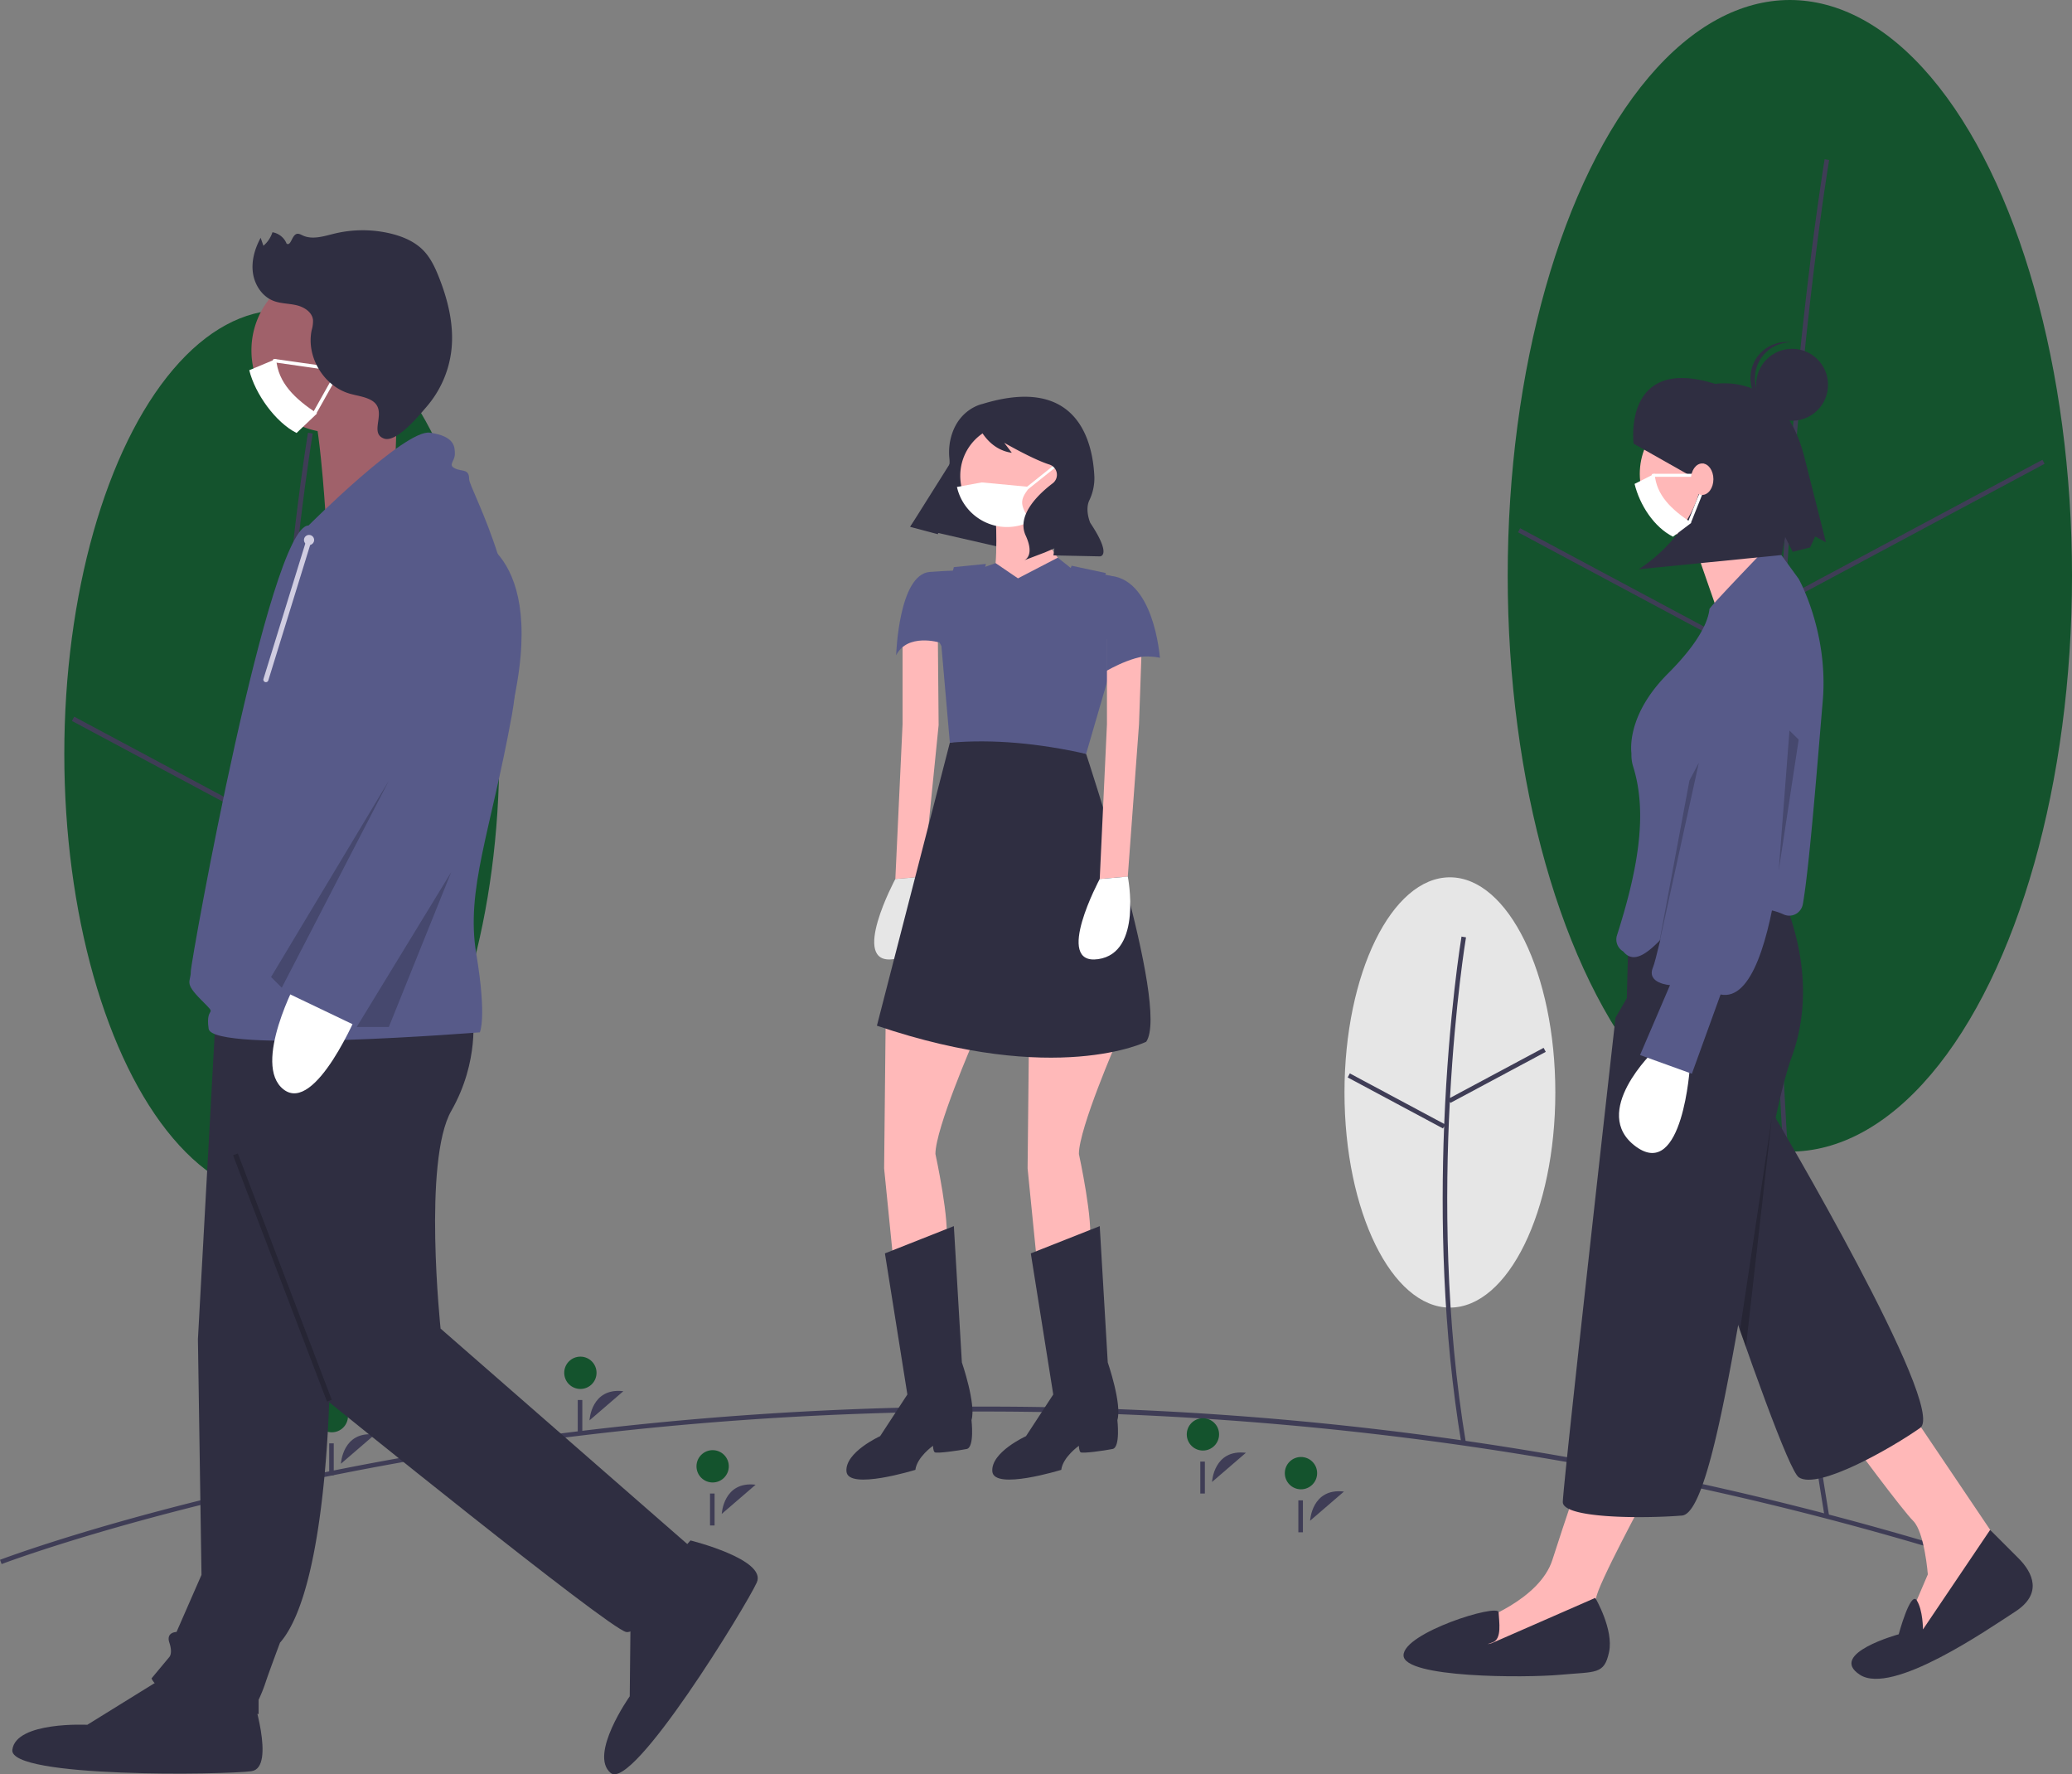 <svg xmlns="http://www.w3.org/2000/svg" data-name="Layer 1" width="908.623" height="777.899" viewBox="0 0 908.623 777.899" xmlns:xlink="http://www.w3.org/1999/xlink"><rect x="0" y="0" width="908.623" height="777.899" fill="#808080" stroke="none"/><title>social_distancing</title><ellipse cx="123.571" cy="330.548" rx="95.372" ry="194.598" fill="#14532d"/><path d="M268.384,393.617c4.757-84.707,14.343-141.924,14.439-142.492l-2.08-.352c-.096.569-9.699,57.877-14.464,142.694-4.397,78.281-5.458,196.685,14.463,316.214l2.081-.346C262.936,590.007,263.994,471.783,268.384,393.617Z" transform="translate(-145.688 -61.05)" fill="#3f3d56"/><rect x="262.979" y="375.086" width="97.806" height="2.11" transform="translate(-286.276 130.636) rotate(-28.157)" fill="#3f3d56"/><rect x="219.801" y="350.358" width="2.11" height="97.806" transform="translate(-381.062 344.646) rotate(-61.858)" fill="#3f3d56"/><ellipse cx="784.894" cy="252.458" rx="123.73" ry="252.458" fill="#14532d"/><path d="M929.079,316.095C935.252,206.184,947.69,131.943,947.815,131.206l-1.972-.334c-.125.738-12.579,75.065-18.759,185.08-5.705,101.538-7.081,255.118,18.759,410.153l1.973-.328C922.008,570.933,923.382,417.524,929.079,316.095Z" transform="translate(-145.688 -61.05)" fill="#3f3d56"/><rect x="922.434" y="292.455" width="126.887" height="2" transform="translate(-167.495 438.905) rotate(-28.157)" fill="#3f3d56"/><rect x="866.787" y="260.007" width="2" height="126.887" transform="translate(27.591 875.045) rotate(-61.858)" fill="#3f3d56"/><ellipse cx="635.82" cy="478.968" rx="46.229" ry="94.325" fill="#e6e6e6"/><path d="M781.468,544.082l.274.512,41.798-22.372-.943-1.764-41.041,21.967c2.271-41.801,6.916-69.863,7.01-70.415l-1.972-.334c-.102.603-5.621,33.927-7.58,82.145l-41.393-22.156-.943,1.764,41.798,22.372.499-.933c-1.567,39.797-.689,89.56,7.62,139.41l1.973-.328C779.506,639.598,779.307,585.347,781.468,544.082Z" transform="translate(-145.688 -61.05)" fill="#3f3d56"/><path d="M1015.746,746.816c-246.232-77.947-469.509-73.795-613.455-56.585C246.344,708.876,147.387,746.42,146.406,746.796l-.718-1.867c.984-.378,100.173-38.011,256.365-56.685a1486.92,1486.92,0,0,1,276.89-7.083,1444.325,1444.325,0,0,1,337.405,63.748Z" transform="translate(-145.688 -61.05)" fill="#3f3d56"/><path d="M462.2,724.787s.691-14.47,14.847-12.788" transform="translate(-145.688 -61.05)" fill="#3f3d56"/><circle cx="312.512" cy="642.881" r="7.085" fill="#14532d"/><rect x="311.359" y="654.813" width="2" height="14" fill="#3f3d56"/><path d="M720.2,727.787s.691-14.47,14.847-12.788" transform="translate(-145.688 -61.05)" fill="#3f3d56"/><circle cx="570.512" cy="645.881" r="7.085" fill="#14532d"/><rect x="569.359" y="657.813" width="2" height="14" fill="#3f3d56"/><path d="M295.2,702.787s.691-14.47,14.847-12.788" transform="translate(-145.688 -61.05)" fill="#3f3d56"/><circle cx="145.512" cy="620.881" r="7.085" fill="#14532d"/><rect x="144.359" y="632.813" width="2" height="14" fill="#3f3d56"/><path d="M404.2,683.787s.691-14.47,14.847-12.788" transform="translate(-145.688 -61.05)" fill="#3f3d56"/><circle cx="254.512" cy="601.881" r="7.085" fill="#14532d"/><rect x="253.359" y="613.813" width="2" height="14" fill="#3f3d56"/><path d="M677.2,710.787s.691-14.47,14.847-12.788" transform="translate(-145.688 -61.05)" fill="#3f3d56"/><circle cx="527.512" cy="628.881" r="7.085" fill="#14532d"/><rect x="526.359" y="640.813" width="2" height="14" fill="#3f3d56"/><path d="M984.702,681.78l41.158,61.028L987.541,781.127l-4.967-9.935,8.516-19.87s-1.419-18.45-6.387-23.418-26.966-34.772-26.966-34.772Z" transform="translate(-145.688 -61.05)" fill="#ffb8b8"/><path d="M932.19,484.504s7.804,12.352-8.517,65.574c0,0,76.13,128.488,64.066,137.003s-44.709,27.361-53.224,21.684S864.066,510.76,864.066,510.76Z" transform="translate(-145.688 -61.05)" fill="#2f2e41"/><path d="M1018.409,731.808l12.418,12.418c6.387,6.387,10.644,15.612-1.419,23.418S975.477,804.545,961.284,795.32s17.031-17.741,17.031-17.741,5.163-19.143,7.904-14.894,2.741,12.765,2.741,12.765Z" transform="translate(-145.688 -61.05)" fill="#2f2e41"/><path d="M868.324,715.132s-22.708,41.868-22.708,46.835,1.419,19.16,1.419,19.16l-43.287,10.644-14.902-7.096,4.967-12.773s26.966-9.225,32.643-26.966,12.064-36.191,12.064-36.191Z" transform="translate(-145.688 -61.05)" fill="#ffb8b8"/><circle cx="748.891" cy="207.727" r="29.804" fill="#ffb8b8"/><path d="M886.774,294.324l14.229,40.885L932.19,321.29S910.901,288.647,910.901,284.389Z" transform="translate(-145.688 -61.05)" fill="#ffb8b8"/><path d="M882.516,439.797h37.61s26.966,41.158,11.354,84.445c-2.391,6.629-4.764,15.914-7.133,26.892-5.448,25.247-10.871,59.446-16.43,90.872-7.807,44.142-15.88,82.813-24.656,83.515-17.741,1.419-52.239,1.182-52.239-5.914s23.108-212.396,23.108-212.396l4.967-8.515.939-37.092A22.373,22.373,0,0,1,882.516,439.797Z" transform="translate(-145.688 -61.05)" fill="#2f2e41"/><path d="M845.261,761.613s8.161,13.838,6.032,23.772-5.677,8.516-21.289,9.935S761.17,796.739,761.17,786.804s41.518-22.837,41.693-18.869,1.594,11.773-2.663,13.192-.355.355-.355.355Z" transform="translate(-145.688 -61.05)" fill="#2f2e41"/><path d="M886.78,528.37s-3.087,50.409-23.676,35.402,8.024-42.115,8.024-42.115Z" transform="translate(-145.688 -61.05)" fill="#fff"/><path d="M927.872,461.981a5.977,5.977,0,0,0,6.119-.724,6.269,6.269,0,0,0,2.321-3.954c2.977-17.161,6.601-64.734,8.688-88.791,2.619-30.186-10.465-53.566-10.574-53.708l-7.71-10.602a6.052,6.052,0,0,0-7.248-2.034S895.397,327.142,895.308,328.106c-.378,4.141-3.243,13.317-18.175,28.249-16.339,16.339-16.43,30.599-16.068,34.58q.036.393.036.785A17.505,17.505,0,0,0,861.821,397c6.844,21.576,1.484,47.406-7.122,74.369a6.081,6.081,0,0,0,2.451,6.599c2.513,1.71-.501-.827.396.271,5.931,7.268,14.467-2.862,24.231-13.915,3.401-3.85,7.256-8.214,11.8-12.758,6.247-6.247,18.182,8.008,23.732,8.008A25.77,25.77,0,0,1,927.872,461.981Z" transform="translate(-145.688 -61.05)" fill="#575a89"/><path d="M931.182,325.811s15.588,13.146,6.732,30.196-7.679,29.624-7.679,29.624-2.358,117.125-30.03,111.434l-12.588,34.752-22.734-8.205,13.146-30.653s-10.529-.655-7.452-7.829c2.161-5.039,13.803-59.719,20.542-91.822,2.856-13.604,4.831-23.154,4.831-23.154S904.906,322.264,931.182,325.811Z" transform="translate(-145.688 -61.05)" fill="#575a89"/><polygon points="788.763 324.281 779.998 381.79 784.727 320.297 788.763 324.281" opacity="0.2"/><path d="M862.062,255.572s-5.011-38.995,35.873-26.208c0,0,29.199-5.358,38.775,31.166l9.696,38.286-4.725-2.572-2.203,4.815-7.657,1.939-3.277-6.504-1.585,7.898-62.717,6.252s28.09-16.612,28.535-46.385l-5.35,5.654Z" transform="translate(-145.688 -61.05)" fill="#2f2e41"/><polygon points="763.014 583.199 776.999 490.013 765.625 590.611 763.014 583.199" opacity="0.2"/><circle cx="785.869" cy="168.696" r="15.77" fill="#2f2e41"/><path d="M915.308,225.885a15.758,15.758,0,0,1,15.763-14.739c-.326-.041-.648-.092-.98-.113a15.77,15.77,0,1,0-2.024,31.475c.332.021.659.013.987.014A15.758,15.758,0,0,1,915.308,225.885Z" transform="translate(-145.688 -61.05)" fill="#2f2e41"/><polygon points="740.865 342.202 726.99 416.567 744.974 334.43 740.865 342.202" opacity="0.2"/><path d="M887.419,290.256l-8.087,6.097c-8.329-4.191-14.575-13.888-16.845-23.144l8.812-4.446C871.991,278.203,878.692,284.479,887.419,290.256Z" transform="translate(-145.688 -61.05)" fill="#fff"/><path d="M890.777,270.106H870.627a.672.672,0,0,1,0-1.343h20.15a.672.672,0,0,1,0,1.343Z" transform="translate(-145.688 -61.05)" fill="#fff"/><path d="M886.747,290.256a.671.671,0,0,1-.623-.921l5.373-13.433a.671.671,0,1,1,1.246.498l-5.373,13.433A.671.671,0,0,1,886.747,290.256Z" transform="translate(-145.688 -61.05)" fill="#fff"/><ellipse cx="746.444" cy="210.093" rx="4.928" ry="6.899" fill="#ffb8b8"/><polygon points="399.191 230.876 451.677 242.887 473.853 201.062 428.974 183.54 399.191 230.876" fill="#2f2e41"/><path d="M572.765,517.077s-16.872,38.664-16.872,49.912c0,0,6.678,30.58,4.569,39.015L553.082,621.821l-15.466-6.327-4.218-42.179.703-67.486Z" transform="translate(-145.688 -61.05)" fill="#ffb9b9"/><path d="M582.256,285.796s1.406,23.198-1.406,30.228,10.545,20.386,10.545,20.386L612.484,308.995s-14.06-14.06-10.545-29.525Z" transform="translate(-145.688 -61.05)" fill="#ffb9b9"/><path d="M538.319,446.427s-20.386,37.961-.703,35.149S550.622,445.373,550.622,445.373" transform="translate(-145.688 -61.05)" fill="#e6e6e6"/><polyline points="404.933 384.323 411.611 317.891 411.26 277.47 395.794 280.281 395.794 317.539 392.631 385.377" fill="#ffb9b9"/><path d="M533.75,610.574,563.978,598.623l3.515,59.753S573.82,676.654,571.711,683.684c0,0,1.406,11.951-2.109,12.654s-13.357,2.109-14.06,1.406-.703-2.812-.703-2.812-7.03,4.921-7.733,10.545c0,0-29.525,9.139-30.228.703s14.763-15.466,14.763-15.466l11.951-18.278Z" transform="translate(-145.688 -61.05)" fill="#2f2e41"/><path d="M635.682,517.077s-16.872,38.664-16.872,49.912c0,0,6.678,30.58,4.569,39.015l-7.381,15.817-15.466-6.327-4.218-42.179.703-67.486Z" transform="translate(-145.688 -61.05)" fill="#ffb9b9"/><path d="M597.721,610.574,627.95,598.623l3.515,59.753s6.327,18.278,4.218,25.307c0,0,1.406,11.951-2.109,12.654s-13.357,2.109-14.06,1.406-.703-2.812-.703-2.812-7.03,4.921-7.733,10.545c0,0-29.525,9.139-30.228.703s14.763-15.466,14.763-15.466l11.951-18.278Z" transform="translate(-145.688 -61.05)" fill="#2f2e41"/><path d="M611.786,269.631a22.497,22.497,0,0,1-44.446,4.922,21.798,21.798,0,0,1-.551-4.922,22.498,22.498,0,0,1,44.997,0Z" transform="translate(-145.688 -61.05)" fill="#ffb9b9"/><path d="M592.097,314.618l17.457-9.065,7.851,6.253s18.981-.703,26.01,7.733S654.311,349.416,654.311,349.416s-23.198-4.921-20.386,14.763L629.707,352.931l-3.866,9.49-47.1,16.169L557.651,342.738s-14.06-4.218-18.98,5.624c0,0,1.054-35.501,14.763-36.555,9.219-.709,16.169-.703,16.169-.703l7.733-1.406,4.952-1.757Z" transform="translate(-145.688 -61.05)" fill="#575a89"/><path d="M621.974,391.595s36.907,110.72,26.362,126.185c0,0-39.367,19.683-118.101-7.03l31.986-124.076Q591.692,380.647,621.974,391.595Z" transform="translate(-145.688 -61.05)" fill="#2f2e41"/><path d="M621.974,391.595l10.387-35.694c-12.46-13.55-1.706-43.598-1.706-43.598l-15.034-3.222s-15.088,40.686-30.553,35.765-7.03-36.555-7.03-36.555l-14.06,1.406-6.327,24.604,4.569,52.372C581.277,385.04,601.264,386.942,621.974,391.595Z" transform="translate(-145.688 -61.05)" fill="#575a89"/><polyline points="494.563 384.323 499.484 317.539 500.89 277.47 485.425 280.281 485.425 317.539 482.261 385.377" fill="#ffb9b9"/><path d="M627.95,446.427s-20.386,37.961-.703,35.149S640.252,445.373,640.252,445.373" transform="translate(-145.688 -61.05)" fill="#fff"/><path d="M654.311,349.416s-2.499-36.102-23.393-35.977v41.75S646.579,345.901,654.311,349.416Z" transform="translate(-145.688 -61.05)" fill="#575a89"/><path d="M596.481,275.436a.574.574,0,0,1-.359-1.022l11.473-9.178a.574.574,0,1,1,.717.896l-11.473,9.178A.574.574,0,0,1,596.481,275.436Z" transform="translate(-145.688 -61.05)" fill="#fff"/><path d="M597.349,289.204c-.252.31-.505.62-.769.906a22.498,22.498,0,0,1-31.241-15.557l10.871-2,21.138,2C592.508,280.45,593.093,282.492,597.349,289.204Z" transform="translate(-145.688 -61.05)" fill="#fff"/><path d="M576.584,238.141s-11.627,2.187-14.316,16.688a26.621,26.621,0,0,0-.228,7.404c.268,2.791-.121,8.687-6.182,15.629a151.968,151.968,0,0,0-11.035,14.172h0l12.149,3.234L562.401,275.14a102.97,102.97,0,0,1,12.032-27.655l.112-.179s4.035,10.782,14.85,12.26l-3.335-4.39s12.643,7.309,19.806,9.541a4.706,4.706,0,0,1,1.519,8.184q-.076.06-.155.12c-5.269,4.002-16.017,13.55-11.77,22.787s-.706,10.921-.706,10.921l9.131-3.474,4.179-1.79-.422,3.09,20.402.427s5.513-.033-4.28-14.75c0,0-2.363-5.518-.423-9.734a22.393,22.393,0,0,0,2.261-10.261C624.986,255.401,618.736,225.216,576.584,238.141Z" transform="translate(-145.688 -61.05)" fill="#2f2e41"/><path d="M290.384,660.763s0,95.462-21.909,120.501c0,0-4.695,12.52-6.26,17.214a65.799,65.799,0,0,1-3.13,7.825v6.26s-42.254-4.695-46.948-15.649l7.825-9.39s1.565-1.565,0-6.26,3.13-4.695,3.13-4.695l10.955-25.039L232.481,648.244,240.306,505.833l67.293-3.13Z" transform="translate(-145.688 -61.05)" fill="#2f2e41"/><path d="M255.955,803.174s10.955,32.864,0,34.429-106.417,3.13-104.852-9.39,32.864-10.955,32.864-10.955l32.864-20.344Z" transform="translate(-145.688 -61.05)" fill="#2f2e41"/><path d="M352.982,505.833s3.13,20.344-9.39,42.254-4.695,95.462-4.695,95.462l111.111,97.027s-21.909,37.559-29.734,35.994S288.819,674.848,288.819,674.848L240.306,512.093Z" transform="translate(-145.688 -61.05)" fill="#2f2e41"/><path d="M448.482,736.429s33.622,8.341,29.08,18.431-54.326,91.558-64.063,83.534,8.341-33.622,8.341-33.622l.41-38.649Z" transform="translate(-145.688 -61.05)" fill="#2f2e41"/><path d="M327.943,214.755a35.792,35.792,0,0,1-8.024,22.637,35.904,35.904,0,0,1-34.934,12.671,34.923,34.923,0,0,1-9.249-3.183,35.971,35.971,0,0,1-18.737-23.518,35.453,35.453,0,0,1-1.046-8.606,35.995,35.995,0,1,1,71.989,0Z" transform="translate(-145.688 -61.05)" fill="#a0616a"/><path d="M320.27,227.453l-1.592,46.317-30.286,11.966s-2.97-47.426-7.163-50.055S320.27,227.453,320.27,227.453Z" transform="translate(-145.688 -61.05)" fill="#a0616a"/><path d="M280.995,291.435s42.254-42.254,53.208-40.689,10.955,6.26,10.955,9.39-3.13,4.695,0,6.26,6.26,0,6.26,4.695,28.169,51.643,18.779,103.287-20.344,76.683-15.649,104.852,1.565,34.429,1.565,34.429S238.741,523.048,237.176,512.093s4.695-4.695-3.13-12.52-4.695-7.825-4.695-12.52S263.78,291.435,280.995,291.435Z" transform="translate(-145.688 -61.05)" fill="#575a89"/><path d="M302.904,504.268S284.125,549.652,270.04,538.697s6.26-48.513,6.26-48.513Z" transform="translate(-145.688 -61.05)" fill="#fff"/><path d="M348.287,294.565s36.769,4.209,23.079,71.745S304.469,512.093,304.469,512.093l-35.994-17.214,46.948-92.332L304.469,344.643S298.209,289.87,348.287,294.565Z" transform="translate(-145.688 -61.05)" fill="#575a89"/><polygon points="170.518 342.279 118.874 428.351 123.569 433.046 170.518 342.279" opacity="0.2"/><polygon points="197.853 382.389 156.433 450.26 170.518 450.26 197.853 382.389" opacity="0.2"/><rect x="268.415" y="563.384" width="2.227" height="115.562" transform="translate(-349.352 75.78) rotate(-20.877)" opacity="0.2"/><circle cx="135.528" cy="236.751" r="2.226" fill="#d0cde1"/><line x1="135.528" y1="236.751" x2="116.605" y2="297.973" fill="none"/><path d="M262.293,360.136a1.113,1.113,0,0,0,1.063-.785l18.923-61.221a1.113,1.113,0,1,0-2.126-.658L261.23,358.695a1.114,1.114,0,0,0,1.063,1.441Z" transform="translate(-145.688 -61.05)" fill="#d0cde1"/><path d="M284.731,242.323l-8.995,8.557c-9.264-4.662-18.212-17.223-20.737-27.518l11.802-4.946C267.572,228.916,275.025,235.897,284.731,242.323Z" transform="translate(-145.688 -61.05)" fill="#fff"/><path d="M286.974,222.899a.746.746,0,0,1-.107-.007l-20.919-2.988a.747.747,0,1,1,.21-1.48l20.919,2.988a.747.747,0,0,1-.104,1.487Z" transform="translate(-145.688 -61.05)" fill="#fff"/><path d="M283.984,242.323a.746.746,0,0,1-.651-1.113l6.931-12.339a.747.747,0,1,1,1.302.733l-6.931,12.339A.745.745,0,0,1,283.984,242.323Z" transform="translate(-145.688 -61.05)" fill="#fff"/><path d="M308.241,236.381c-2.914-1.541-6.299-1.858-9.453-2.816-11.284-3.426-18.843-16.182-16.43-27.725a14.147,14.147,0,0,0,.593-4.569c-.422-3.419-3.92-5.625-7.274-6.408s-6.923-.67-10.13-1.929c-4.95-1.945-8.239-7.032-8.951-12.303s.851-10.646,3.395-15.317l1.212,3.487a12.933,12.933,0,0,0,3.959-5.921,8.156,8.156,0,0,1,6.215,4.997c1.945,1.147,2.225-3.563,4.373-4.258.9-.291,1.825.262,2.681.661,4.329,2.019,9.358.293,14.002-.826a52.709,52.709,0,0,1,24.468-.029c5.345,1.275,10.636,3.495,14.461,7.44,3.141,3.24,5.098,7.43,6.765,11.624,4.102,10.324,6.812,21.495,5.458,32.522a46.034,46.034,0,0,1-10.848,24.39C329.638,242.97,319.532,255.42,313.991,253.297,307.029,250.63,316.444,240.719,308.241,236.381Z" transform="translate(-145.688 -61.05)" fill="#2f2e41"/></svg>